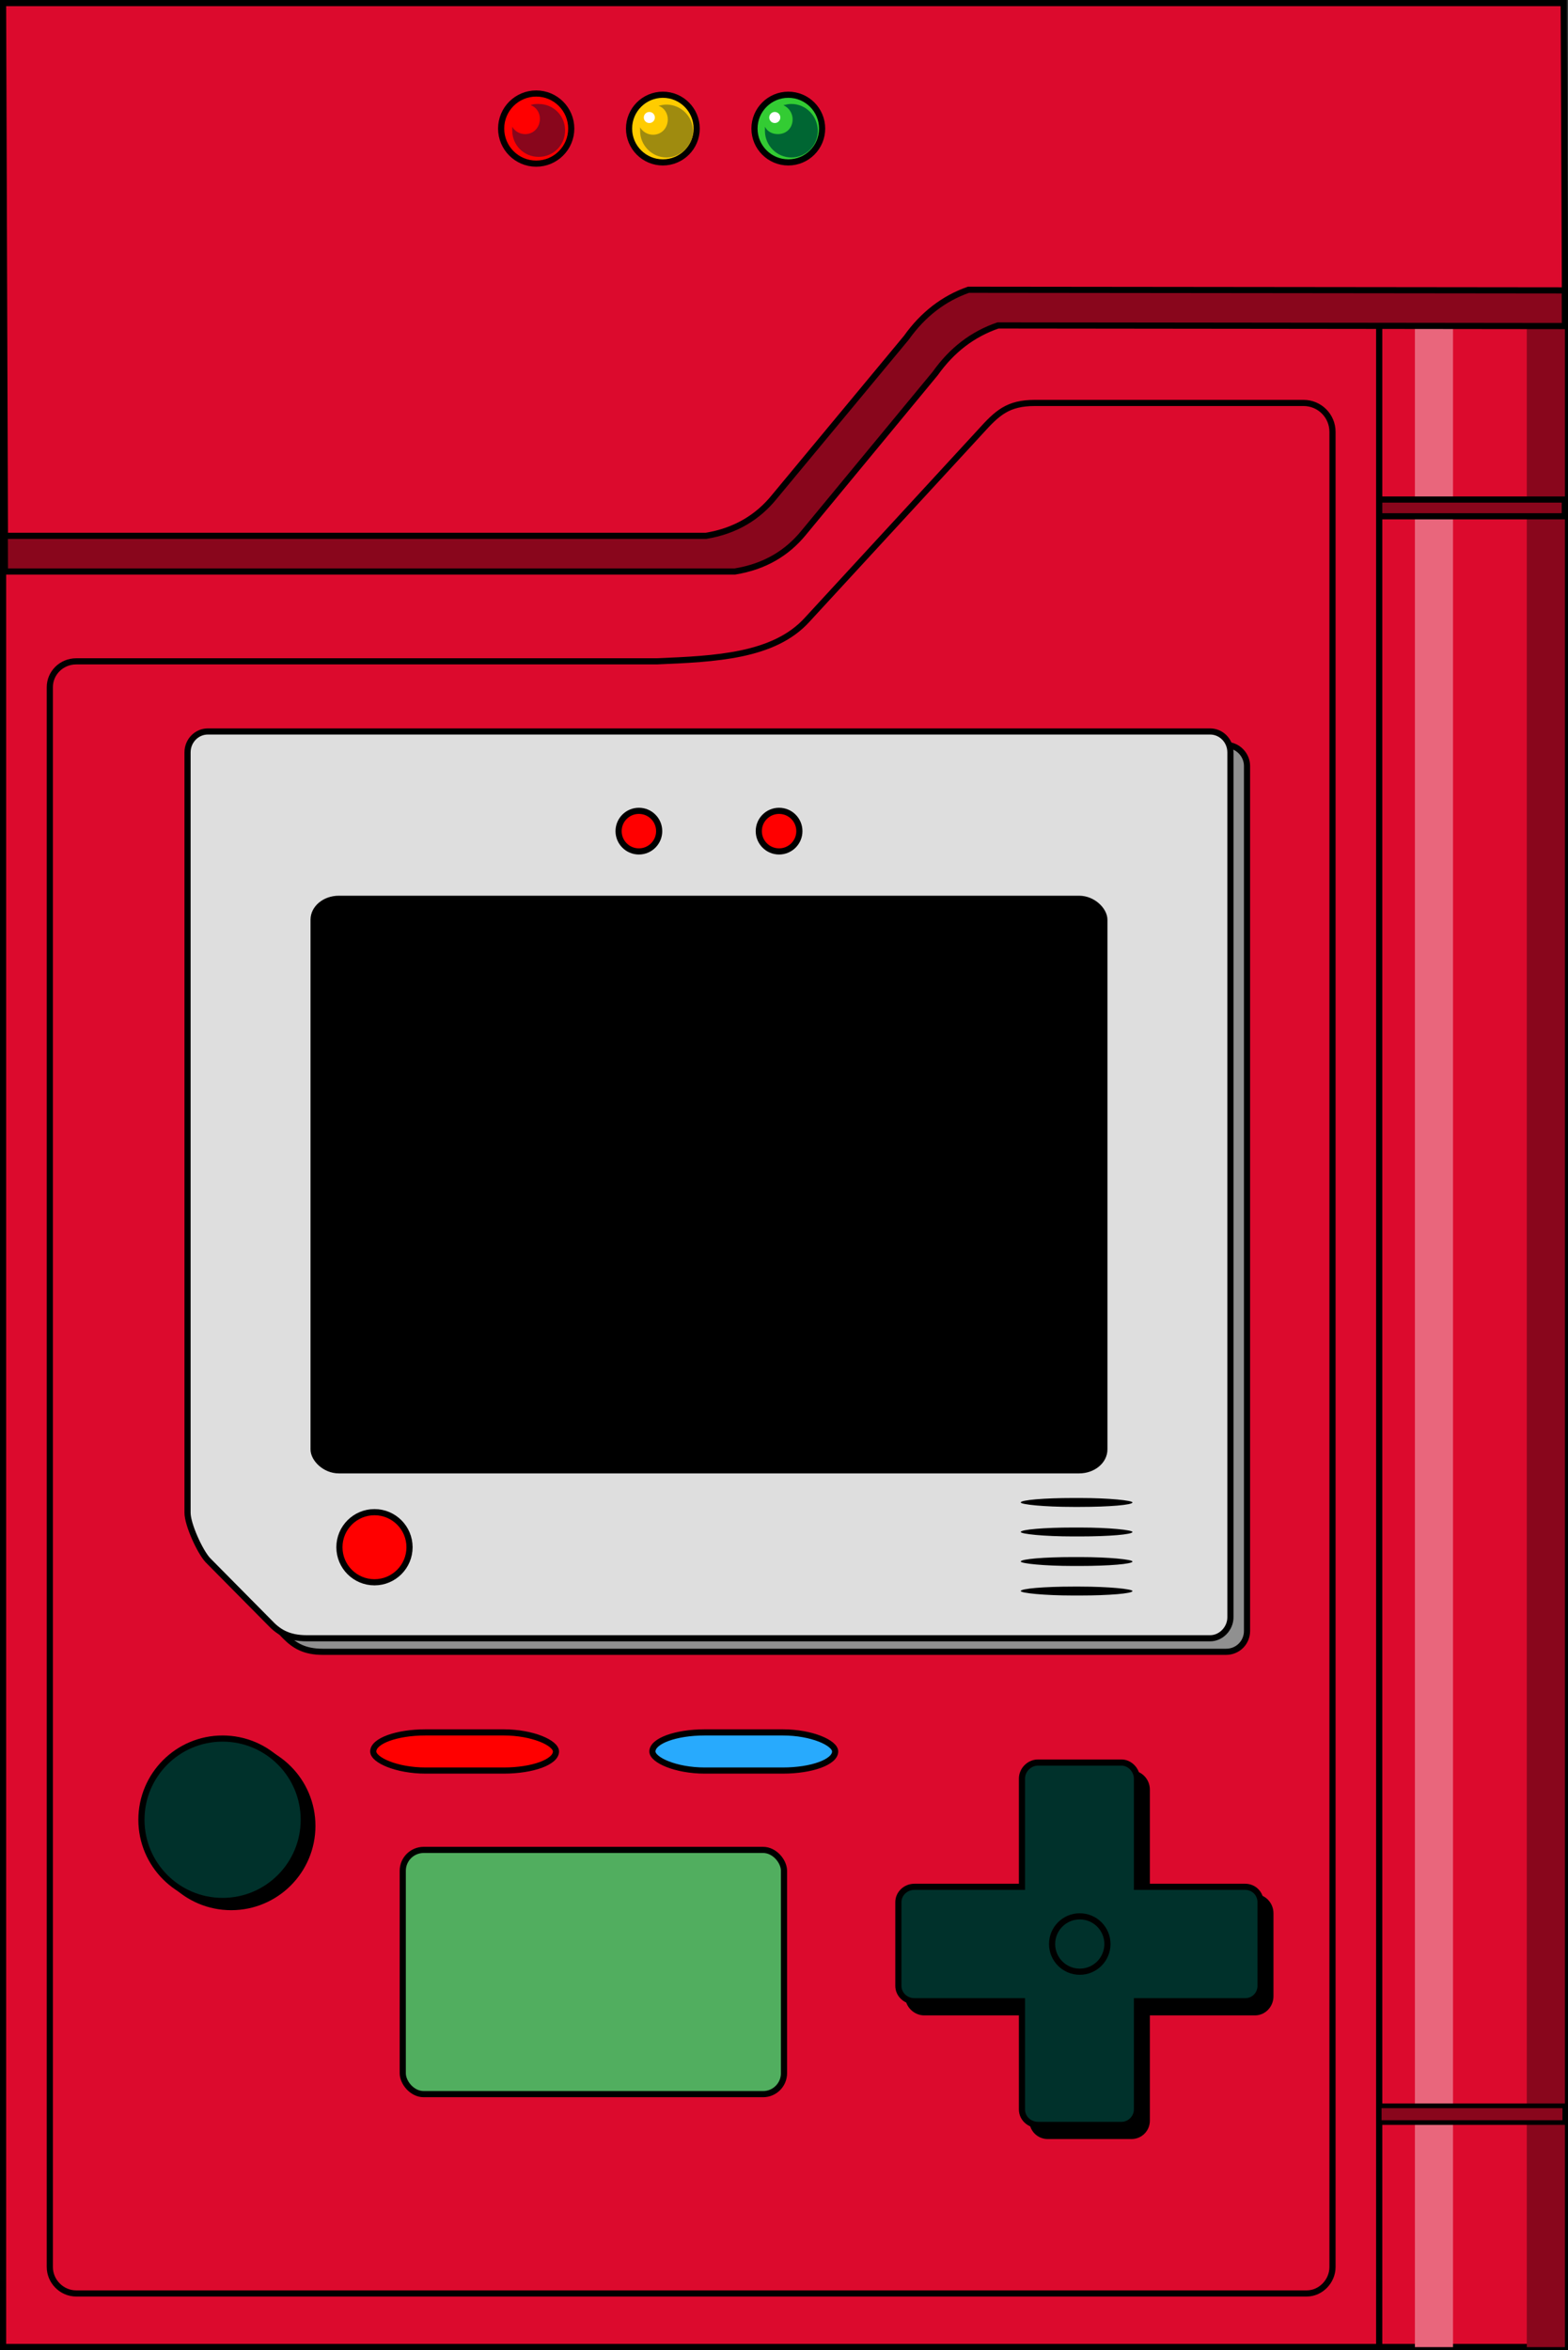 <?xml version="1.0" encoding="UTF-8"?>
<!DOCTYPE svg PUBLIC "-//W3C//DTD SVG 1.0//EN" "http://www.w3.org/TR/2001/REC-SVG-20010904/DTD/svg10.dtd">
<!-- Creator: CorelDRAW X8 -->
<svg xmlns="http://www.w3.org/2000/svg" xml:space="preserve" width="25.5mm" height="38.2mm" version="1.0" style="shape-rendering:geometricPrecision; text-rendering:geometricPrecision; image-rendering:optimizeQuality; fill-rule:evenodd; clip-rule:evenodd"
viewBox="0 0 2550 3820"
 xmlns:xlink="http://www.w3.org/1999/xlink">
 <rect x="0" y="0" width="2550" height="3820" fill="#333333" stroke="none"/>
 <defs>
  <style type="text/css">
   <![CDATA[
    .str0 {stroke:black;stroke-width:10}
    .str1 {stroke:black;stroke-width:7.62}
    .fil1 {fill:none}
    .fil12 {fill:black}
    .fil13 {fill:#00312B}
    .fil14 {fill:#00312B}
    .fil11 {fill:#006633}
    .fil17 {fill:#28AAFD}
    .fil10 {fill:#33CC33}
    .fil15 {fill:#51AE5F}
    .fil5 {fill:#89061C}
    .fil3 {fill:#89061C}
    .fil18 {fill:#909090}
    .fil9 {fill:#9F8B0F}
    .fil2 {fill:#DC0A2D}
    .fil0 {fill:#DC0A2D}
    .fil19 {fill:#DEDEDE}
    .fil4 {fill:#E9667C}
    .fil6 {fill:red}
    .fil16 {fill:red}
    .fil7 {fill:#FFCC00}
    .fil8 {fill:white}
   ]]>
  </style>
 </defs>
 <g id="Camada_x0020_1">
  <rect class="fil0 str0" x="5" y="5" width="2238" height="3810"/>
  <path class="fil1 str0" d="M124 3728l2001 0c23,0 42,-20 42,-43 0,-994 0,-1989 0,-2983 0,-26 -21,-47 -47,-47l-437 0c-44,0 -61,16 -89,47l-281 305c-54,60 -150,64 -245,68l-944 0c-24,0 -43,19 -43,42l0 2568c0,23 19,43 43,43z"/>
  <rect class="fil2 str0" x="2243" y="472" width="302" height="3343"/>
  <rect class="fil3" x="2483" y="472" width="61.98" height="3343.22"/>
  <rect class="fil4" x="2301" y="472" width="61.98" height="3343.22"/>
  <rect class="fil3 str0" x="2243" y="812" width="301.78" height="27.2"/>
  <g id="_763599192">
   <path class="fil5 str0" d="M5 63l2538 0 2 467 -922 -1c-41,14 -75,40 -102,78l-214 259c-27,33 -63,55 -112,63l-1187 0 -3 -866z"/>
   <path class="fil2 str0" d="M5 5l2538 0 2 467 -970 -1c-40,14 -74,40 -101,78l-215 259c-26,32 -62,55 -111,63l-1140 0 -3 -866z"/>
  </g>
  <circle class="fil6 str0" cx="872" cy="209" r="57"/>
  <path class="fil3" d="M876 169c24,0 43,19 43,43 0,24 -19,43 -43,43 -24,0 -43,-19 -43,-43 0,-2 0,-4 0,-6 4,7 12,12 21,12 14,0 24,-11 24,-25 0,-10 -6,-19 -15,-22 4,-2 8,-2 13,-2z"/>
  <circle class="fil7 str0" cx="1078" cy="209" r="55"/>
  <circle class="fil8" cx="1056" cy="191" r="9"/>
  <path class="fil9" d="M1084 170c23,0 43,19 43,43 0,23 -20,43 -43,43 -24,0 -43,-20 -43,-43 0,-2 0,-4 0,-6 4,7 12,12 21,12 14,0 24,-11 24,-25 0,-10 -6,-19 -15,-22 4,-1 8,-2 13,-2z"/>
  <circle class="fil10 str0" cx="1282" cy="209" r="55"/>
  <circle class="fil8" cx="1260" cy="191" r="9"/>
  <path class="fil11" d="M1287 169c24,0 43,20 43,44 0,23 -19,43 -43,43 -24,0 -43,-20 -43,-43 0,-3 0,-5 0,-7 4,8 12,12 21,12 14,0 24,-10 24,-24 0,-10 -6,-19 -15,-23 4,-1 8,-2 13,-2z"/>
  <g id="_763600656">
   <path class="fil12 str0" d="M1503 3084l176 0 0 -175c0,-14 11,-26 25,-26l136 0c14,0 25,12 25,26l0 175 176 0c14,0 25,12 25,26l0 135c0,14 -11,26 -25,26l-176 0 0 176c0,14 -11,25 -25,25l-136 0c-14,0 -25,-11 -25,-25l0 -176 -176 0c-14,0 -26,-12 -26,-26l0 -135c0,-14 12,-26 26,-26z"/>
   <circle class="fil12 str0" cx="1772" cy="3178" r="45"/>
  </g>
  <g id="_763601664">
   <path class="fil13 str0" d="M1487 3067l175 0 0 -176c0,-14 12,-26 26,-26l136 0c13,0 25,12 25,26l0 176 176 0c14,0 25,11 25,25l0 136c0,14 -11,25 -25,25l-176 0 0 176c0,14 -12,25 -25,25l-136 0c-14,0 -26,-11 -26,-25l0 -176 -175 0c-14,0 -26,-11 -26,-25l0 -136c0,-14 12,-25 26,-25z"/>
   <circle class="fil14 str0" cx="1756" cy="3160" r="45"/>
  </g>
  <rect class="fil15 str0" x="655" y="3007" width="620" height="397" rx="34" ry="34"/>
  <circle class="fil12 str0" cx="376" cy="2968" r="132"/>
  <circle class="fil14 str0" cx="362" cy="2958" r="132"/>
  <rect class="fil16 str0" x="607" y="2816" width="297.17" height="62.02" rx="85" ry="85"/>
  <rect class="fil17 str0" x="1061" y="2816" width="297.17" height="62.02" rx="85" ry="85"/>
  <rect class="fil3 str1" x="2243" y="3423" width="301.78" height="27.2"/>
  <path class="fil18 str0" d="M365 1211l1629 0c19,0 34,16 34,34l0 1406c0,19 -15,34 -34,34l-1469 0c-30,0 -46,-10 -61,-25l-99 -102c-13,-13 -34,-58 -34,-76l0 -1237c0,-18 15,-34 34,-34z"/>
  <path class="fil19 str0" d="M338 1189l1630 0c18,0 33,15 33,34l0 1406c0,18 -15,34 -33,34l-1469 0c-31,0 -47,-11 -61,-26l-100 -101c-13,-14 -33,-58 -33,-77l0 -1236c0,-19 15,-34 33,-34z"/>
  <rect class="fil12 str0" x="510" y="1461" width="1286" height="929" rx="41" ry="34"/>
  <g id="_763603536">
   <circle class="fil16 str0" cx="1039" cy="1351" r="33"/>
   <circle class="fil16 str0" cx="1267" cy="1351" r="33"/>
  </g>
  <circle class="fil16 str0" cx="609" cy="2515" r="57"/>
  <g id="_763603632">
   <rect class="fil12" x="1660" y="2435" width="181.72" height="14.46" rx="85" ry="85"/>
   <rect class="fil12" x="1660" y="2531" width="181.72" height="14.46" rx="85" ry="85"/>
   <rect class="fil12" x="1660" y="2483" width="181.72" height="14.46" rx="85" ry="85"/>
   <rect class="fil12" x="1660" y="2579" width="181.72" height="14.46" rx="85" ry="85"/>
  </g>
 </g>
</svg>
